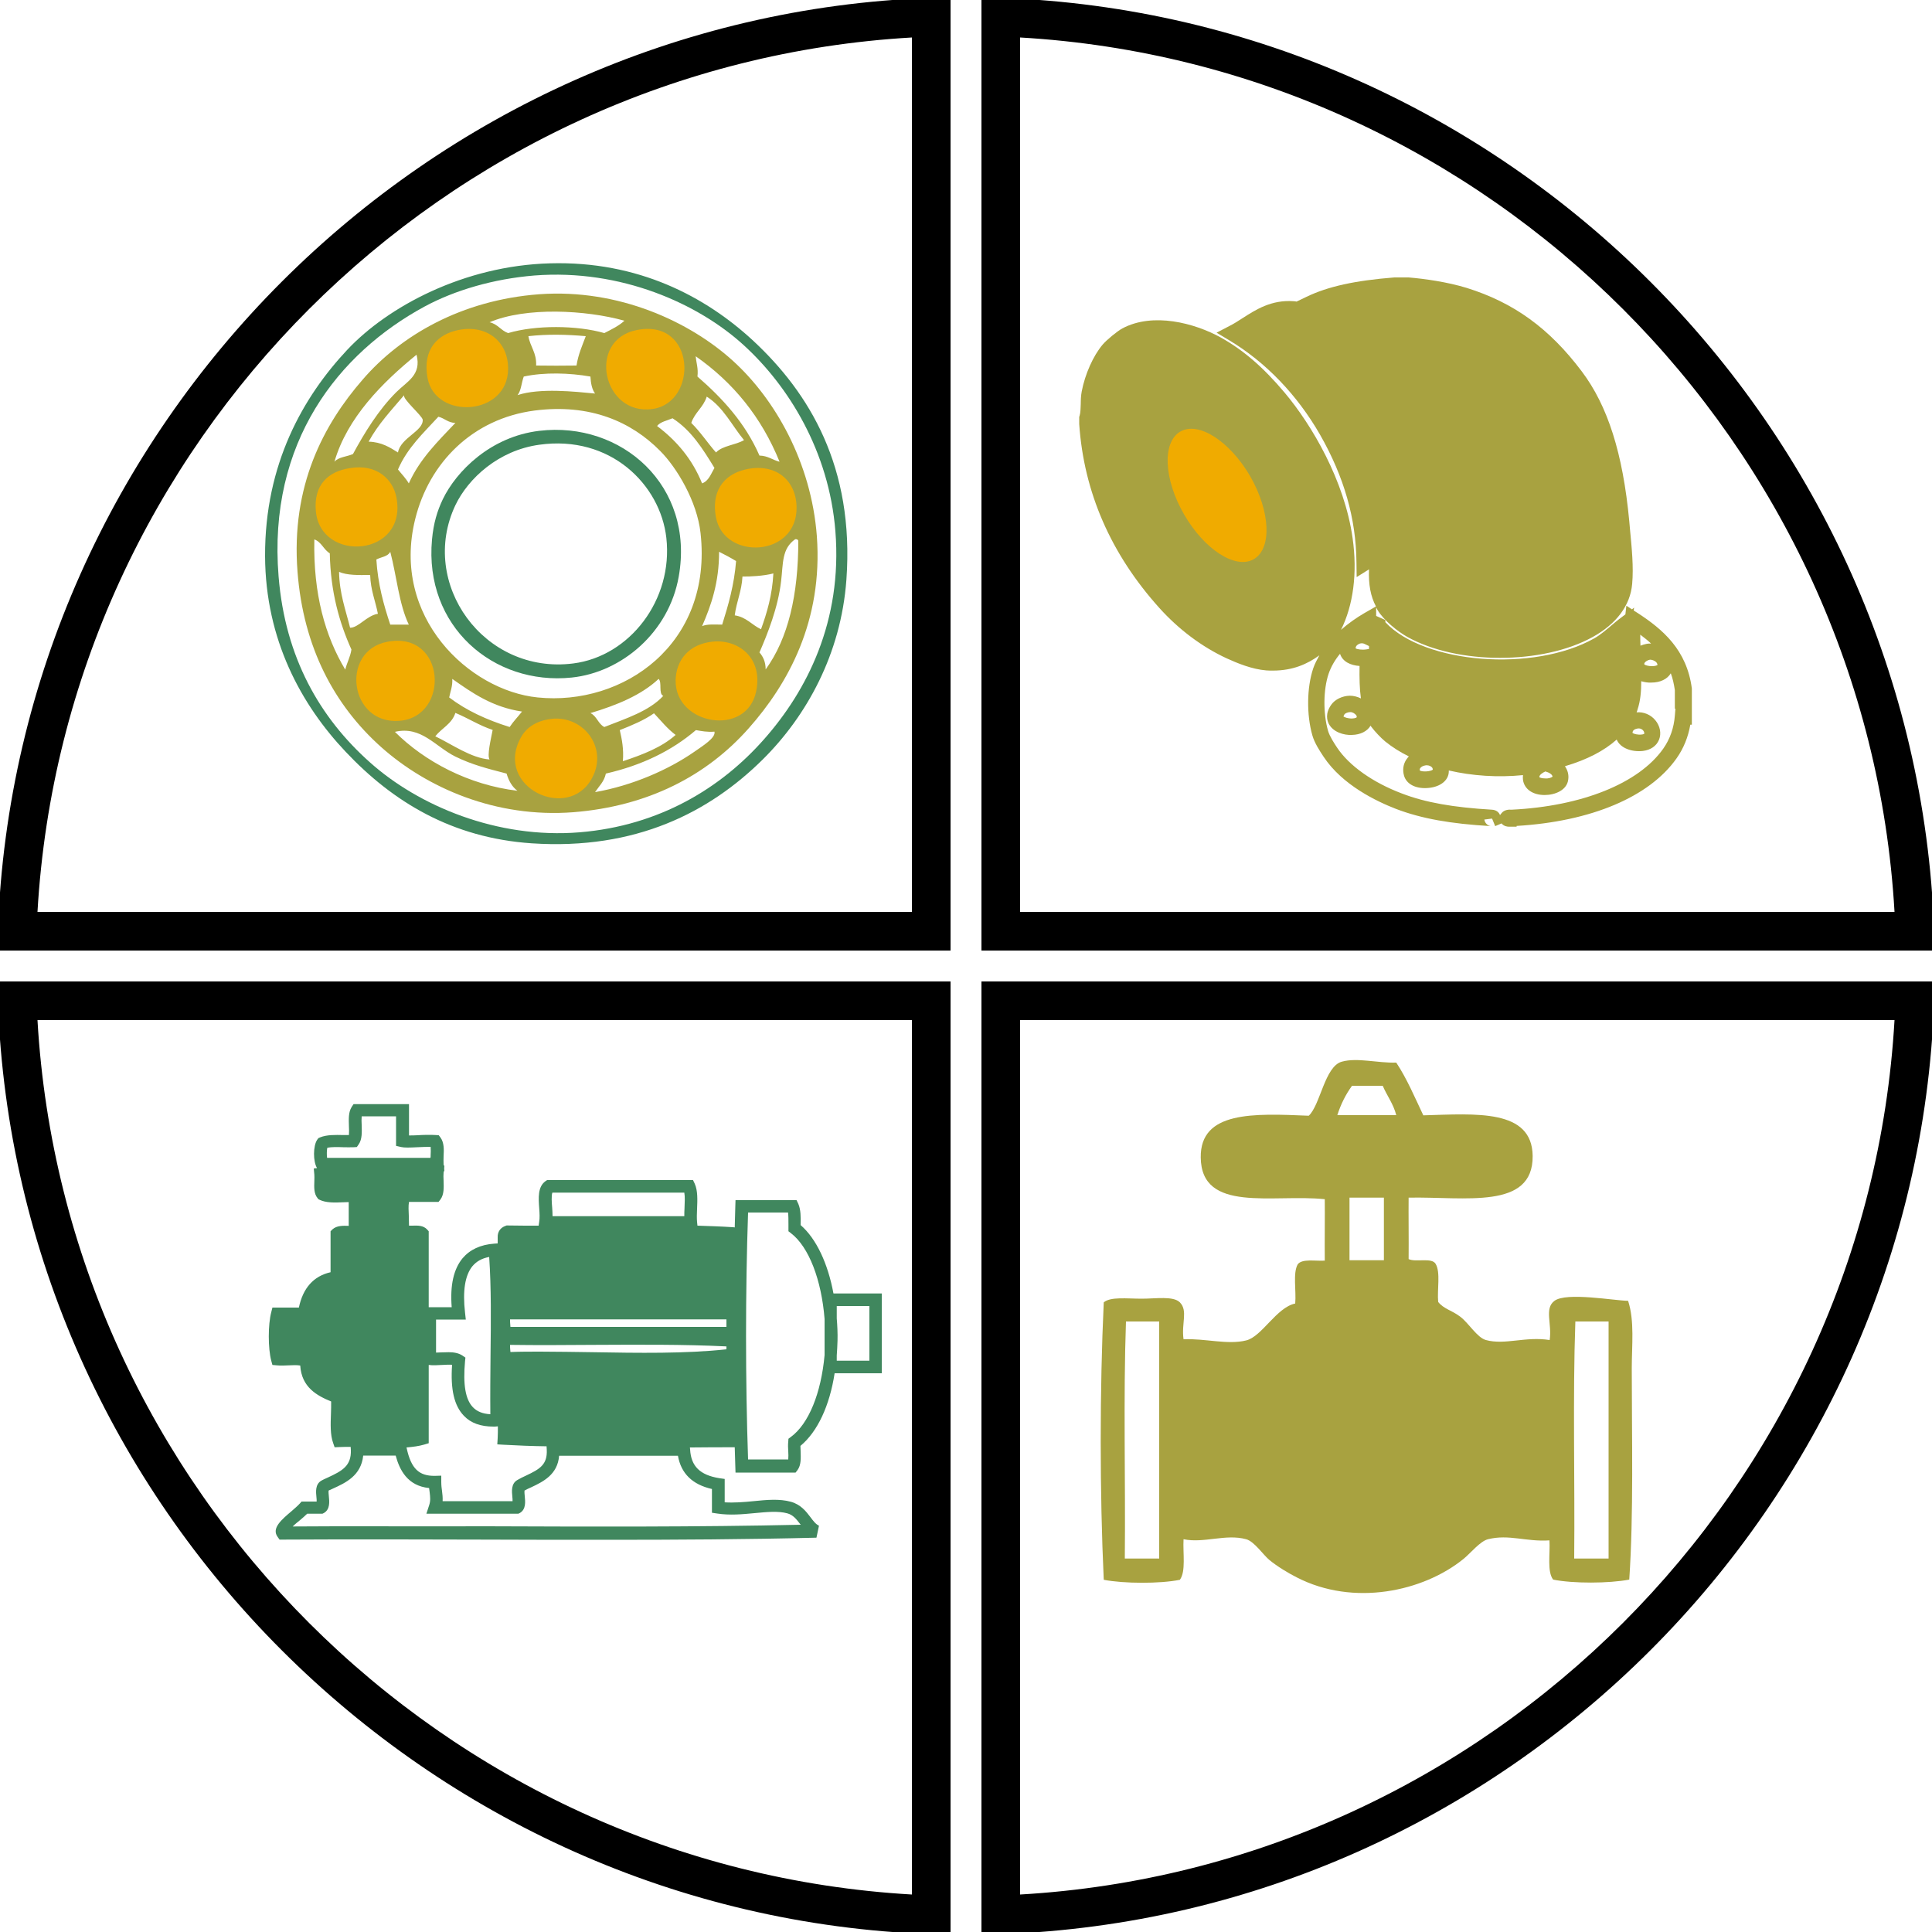 <?xml version="1.0" encoding="utf-8"?>
<!-- Generator: Adobe Illustrator 25.0.0, SVG Export Plug-In . SVG Version: 6.00 Build 0)  -->
<svg version="1.1" id="Layer_1" xmlns="http://www.w3.org/2000/svg" xmlns:xlink="http://www.w3.org/1999/xlink" x="0px" y="0px"
	 viewBox="0 0 100 100" style="enable-background:new 0 0 100 100;" xml:space="preserve">
<style type="text/css">
	.st0{fill-rule:evenodd;clip-rule:evenodd;fill:#F0AB00;}
	.st1{fill:#F0AB00;}
	.st2{fill:#008FD3;}
	.st3{fill:#609A7F;}
	.st4{fill:#A8A240;}
	.st5{fill-rule:evenodd;clip-rule:evenodd;fill:#008FD3;}
	.st6{fill-rule:evenodd;clip-rule:evenodd;fill:#609A7F;}
	.st7{fill-rule:evenodd;clip-rule:evenodd;fill:#A8A240;}
	.st8{fill:none;stroke:#000000;}
	.st9{fill:none;}
	.st10{fill:#FFFFFF;}
	.st11{fill:#40875E;}
	.st12{fill:#231F20;}
	.st13{fill-rule:evenodd;clip-rule:evenodd;fill:#40875E;}
	.st14{stroke:#231F20;stroke-width:0.5;stroke-miterlimit:10;}
	.st15{fill-rule:evenodd;clip-rule:evenodd;}
</style>
<circle class="st0" cx="39.12" cy="26.23" r="2.36"/>
<circle class="st0" cx="33.53" cy="19.11" r="2.36"/>
<circle class="st0" cx="24.19" cy="18.93" r="2.36"/>
<circle class="st0" cx="18.56" cy="26.28" r="2.36"/>
<circle class="st0" cx="20.48" cy="35.14" r="2.36"/>
<circle class="st0" cx="28.78" cy="39.37" r="2.36"/>
<circle class="st0" cx="37.09" cy="35.25" r="2.36"/>
<path class="st13" d="M28.47,13.63c4.56-0.13,8.05,1.72,10.52,4.01c2.89,2.69,5.24,6.52,4.82,12.36c-0.28,3.87-2.08,7.08-4.33,9.31
	c-2.75,2.72-6.56,4.7-11.96,4.34c-4.13-0.28-7.19-2.15-9.63-4.74c-2.29-2.42-4.15-5.79-4.17-10.12c-0.02-4.78,1.98-8.26,4.25-10.68
	C20.07,15.87,24.01,13.75,28.47,13.63z M21.97,15.87c-4.43,2.4-8.12,7-7.55,13.97c0.34,4.2,2.14,7.32,4.74,9.63
	c2.5,2.23,6.56,3.96,10.84,3.61c4.14-0.34,7.33-2.3,9.55-4.82c2.21-2.5,4.06-6.1,3.69-10.76c-0.33-4.17-2.45-7.54-4.74-9.63
	c-2.35-2.15-6.36-3.96-10.84-3.61C25.56,14.43,23.54,15.02,21.97,15.87z"/>
<path class="st7" d="M27.91,15.23c4.13-0.3,7.82,1.44,10.03,3.45c2.17,1.97,4.05,5.25,4.34,9.07c0.32,4.39-1.49,7.65-3.53,9.95
	c-2.17,2.45-5.2,4.03-9.07,4.34c-4.02,0.31-7.58-1.26-9.95-3.37c-2.42-2.16-4.03-5.16-4.33-9.07c-0.35-4.46,1.36-7.64,3.37-9.95
	C20.73,17.37,23.88,15.53,27.91,15.23z M25.34,16.68c0.42,0.09,0.59,0.43,0.96,0.56c1.42-0.42,3.55-0.41,4.98,0
	c0.37-0.19,0.75-0.37,1.04-0.64C30.32,16.04,27.21,15.88,25.34,16.68z M22.13,19.57c0.41,2.18,4.16,1.97,4.17-0.48
	c0.01-1.43-1.13-2.3-2.57-2.01C22.68,17.29,21.85,18.06,22.13,19.57z M33.77,21.17c2.38-0.33,2.26-4.69-0.8-4.09
	C30.35,17.59,31.2,21.53,33.77,21.17z M27.35,17.4c0.09,0.55,0.43,0.85,0.4,1.52c0.39,0.01,1.69,0.01,2.09,0
	c0.09-0.58,0.3-1.04,0.48-1.52C29.33,17.31,28.32,17.29,27.35,17.4z M17.31,23.9c0.21-0.25,0.65-0.26,0.96-0.4
	c0.59-1.09,1.33-2.3,2.25-3.21c0.55-0.55,1.31-0.88,1.04-1.93C19.79,19.8,17.97,21.62,17.31,23.9z M36.1,19.49
	c1.3,1.13,2.47,2.4,3.21,4.09c0.44,0.01,0.68,0.23,1.04,0.32c-0.94-2.32-2.41-4.11-4.34-5.46C36.04,18.8,36.15,19.06,36.1,19.49z
	 M27.11,19.49c-0.12,0.31-0.13,0.72-0.32,0.96c1.16-0.38,2.97-0.18,4.01-0.08c-0.16-0.22-0.22-0.53-0.24-0.88
	C29.48,19.3,28.17,19.26,27.11,19.49z M19.08,22.86c0.68,0.02,1.1,0.3,1.52,0.56c0.13-0.76,1.31-1.1,1.28-1.69
	c-0.01-0.2-1.08-1.1-0.96-1.28C20.27,21.22,19.58,21.94,19.08,22.86z M35.78,21.89c0.47,0.46,0.84,1.03,1.28,1.53
	c0.34-0.36,1.01-0.38,1.45-0.64c-0.63-0.76-1.07-1.71-1.93-2.25C36.41,21.08,35.96,21.35,35.78,21.89z M21.49,26.87
	c-1.26,5.07,2.79,8.87,6.34,9.23c4.42,0.45,9.07-2.75,8.43-8.51c-0.18-1.64-1.23-3.39-2.09-4.25c-1.49-1.51-3.62-2.46-6.5-2.09
	C24.46,21.67,22.21,23.95,21.49,26.87z M22.69,21.57c-0.77,0.84-1.61,1.61-2.09,2.73c0.19,0.24,0.4,0.45,0.56,0.72
	c0.57-1.27,1.51-2.18,2.41-3.13C23.18,21.88,23.02,21.65,22.69,21.57z M34.81,21.65c-0.28,0.12-0.63,0.18-0.8,0.4
	c1.01,0.76,1.82,1.71,2.33,2.97c0.35-0.13,0.46-0.5,0.64-0.8C36.38,23.24,35.78,22.27,34.81,21.65z M16.35,26.47
	c0.25,2.68,4.75,2.36,4.17-0.72c-0.17-0.91-0.99-1.76-2.41-1.52C17,24.4,16.22,25.08,16.35,26.47z M37.06,26.79
	c0.43,2.23,4.23,2.06,4.17-0.56c-0.03-1.38-1.09-2.29-2.65-1.93C37.4,24.58,36.81,25.49,37.06,26.79z M17.87,34.66
	c0.09-0.37,0.26-0.65,0.32-1.04c-0.63-1.4-1.08-2.99-1.12-4.98c-0.32-0.19-0.43-0.59-0.8-0.72C16.21,30.75,16.83,32.92,17.87,34.66z
	 M40.43,30.08c-0.16,1.38-0.7,2.72-1.12,3.69c0.19,0.22,0.32,0.49,0.32,0.88c1.17-1.61,1.69-3.87,1.69-6.66
	c-0.02-0.06-0.07-0.09-0.16-0.08C40.46,28.4,40.54,29.15,40.43,30.08z M20.2,28.56c-0.12,0.25-0.48,0.27-0.72,0.4
	c0.08,1.28,0.38,2.35,0.72,3.37c0.32,0,0.64,0,0.96,0C20.65,31.27,20.53,29.81,20.2,28.56z M36.34,32.41
	c0.26-0.12,0.67-0.08,1.04-0.08c0.32-1.02,0.62-2.05,0.72-3.29c-0.28-0.17-0.58-0.33-0.88-0.48C37.22,30.14,36.82,31.31,36.34,32.41
	z M18.12,32.49c0.43,0.01,0.86-0.63,1.44-0.72c-0.13-0.67-0.38-1.23-0.4-2.01c-0.6,0.01-1.2,0.02-1.61-0.16
	C17.57,30.73,17.89,31.56,18.12,32.49z M38.43,29.84c-0.04,0.76-0.31,1.3-0.4,2.01c0.6,0.09,0.89,0.5,1.36,0.72
	c0.31-0.86,0.58-1.77,0.64-2.89C39.55,29.81,38.8,29.85,38.43,29.84z M20.68,37.31c2.64-0.22,2.4-4.68-0.64-4.09
	C17.59,33.69,18.08,37.52,20.68,37.31z M34.97,35.22c-0.03,2.31,3.68,2.95,4.17,0.56c0.36-1.73-0.92-2.7-2.25-2.57
	C35.64,33.34,34.99,34.18,34.97,35.22z M23.25,36.1c0.88,0.67,1.94,1.16,3.13,1.53c0.19-0.29,0.43-0.53,0.64-0.8
	c-1.54-0.23-2.57-0.96-3.61-1.69C23.43,35.53,23.31,35.78,23.25,36.1z M30.56,36.91c0.33,0.15,0.4,0.56,0.72,0.72
	c1.11-0.44,2.3-0.81,3.05-1.61c-0.26-0.12-0.05-0.7-0.24-0.88C33.18,35.99,31.92,36.5,30.56,36.91z M22.53,38.11
	c0.87,0.42,1.86,1.13,2.81,1.2c-0.14-0.2,0.07-1.06,0.16-1.53c-0.7-0.23-1.27-0.61-1.93-0.88C23.39,37.47,22.86,37.69,22.53,38.11z
	 M32.08,37.79c0.11,0.48,0.21,0.97,0.16,1.61c1.03-0.34,2.01-0.72,2.73-1.36c-0.43-0.32-0.76-0.74-1.12-1.12
	C33.34,37.28,32.71,37.54,32.08,37.79z M26.95,38.19c-1.38,2.55,2.46,4.37,3.69,2.09c0.88-1.62-0.52-3.36-2.25-3.05
	C27.52,37.38,27.13,37.85,26.95,38.19z M26.22,40.04c-1-0.26-1.77-0.45-2.65-0.88c-1.05-0.52-1.76-1.6-3.13-1.28
	c1.54,1.54,3.83,2.75,6.34,3.05C26.5,40.72,26.33,40.41,26.22,40.04z M36.02,37.79c-1.24,1.06-2.78,1.82-4.66,2.25
	C31.27,40.46,31,40.7,30.8,41c1.94-0.34,3.8-1.16,5.14-2.09c0.41-0.29,1.12-0.72,1.04-1.04C36.6,37.9,36.31,37.84,36.02,37.79z"/>
<path class="st13" d="M27.91,22.3c4.26-0.51,8.06,2.84,7.22,7.55c-0.51,2.88-2.95,4.95-5.54,5.22c-4.06,0.42-7.64-2.66-7.23-7.14
	c0.08-0.86,0.27-1.48,0.56-2.09C23.62,24.39,25.39,22.6,27.91,22.3z M23.57,26.15c-1.91,4.04,1.47,8.78,6.1,8.19
	c2.92-0.37,5.18-3.29,4.82-6.5c-0.31-2.75-2.89-5.34-6.58-4.82C25.81,23.31,24.24,24.75,23.57,26.15z"/>
<path class="st7" d="M72.27,55c0.55,0.83,0.96,1.8,1.4,2.73c2.73-0.08,5.63-0.34,5.66,2.1c0.03,2.81-3.52,2.1-6.42,2.16
	c-0.01,0.83,0.01,2.15,0,3.18c0.37,0.18,1.2-0.1,1.4,0.25c0.26,0.44,0.07,1.33,0.13,1.97c0.3,0.37,0.69,0.42,1.14,0.76
	c0.44,0.33,0.87,1.08,1.33,1.21c0.99,0.27,2.05-0.2,3.3,0c0.13-0.84-0.29-1.63,0.25-2.03c0.62-0.46,3.08-0.01,3.81,0
	c0.34,1.05,0.19,2.29,0.19,3.5c0,3.53,0.1,7.55-0.13,10.93c-1.05,0.2-2.9,0.21-3.94,0c-0.32-0.42-0.15-1.33-0.19-2.03
	c-1.22,0.08-2.09-0.33-3.18-0.06c-0.41,0.1-0.91,0.73-1.27,1.02c-2.07,1.68-5.68,2.48-8.64,0.95c-0.4-0.2-1-0.56-1.4-0.89
	c-0.32-0.26-0.79-0.97-1.21-1.08c-1.06-0.29-2.18,0.22-3.24,0c-0.04,0.72,0.13,1.66-0.19,2.1c-1.04,0.21-2.9,0.2-3.94,0
	c-0.21-4.49-0.21-9.87,0-14.36c0.35-0.3,1.19-0.19,1.97-0.19c0.73,0,1.63-0.15,1.97,0.19c0.43,0.44,0.07,1.09,0.19,1.91
	c1.12-0.05,2.28,0.3,3.24,0.06c0.81-0.19,1.57-1.71,2.54-1.91c0.06-0.66-0.13-1.57,0.13-2.03c0.23-0.3,0.9-0.16,1.4-0.19
	c-0.01-1.02,0.01-2.36,0-3.18c-2.67-0.28-6.39,0.74-6.42-2.16c-0.03-2.41,2.74-2.28,5.59-2.16c0.6-0.55,0.83-2.57,1.72-2.8
	C70.25,54.73,71.31,55.03,72.27,55z M69.98,56.2c-0.32,0.44-0.58,0.95-0.76,1.52c1.02,0,2.03,0,3.05,0c-0.15-0.59-0.48-1-0.7-1.52
	C71.04,56.2,70.51,56.2,69.98,56.2z M69.85,61.99c0,1.08,0,2.16,0,3.24c0.59,0,1.19,0,1.78,0c0-1.08,0-2.16,0-3.24
	C71.04,61.99,70.45,61.99,69.85,61.99z M58.22,80.67c0.59,0,1.19,0,1.78,0c0-4.09,0-8.18,0-12.27c-0.57,0-1.14,0-1.72,0
	C58.14,72.37,58.26,76.6,58.22,80.67z M81.48,80.67c0.59,0,1.19,0,1.78,0c0-4.09,0-8.18,0-12.27c-0.57,0-1.14,0-1.72,0
	C81.4,72.37,81.52,76.6,81.48,80.67z"/>
<path class="st7" d="M66.61,74.06c0.29,2.11,1.04,3.75,3.05,4.32c0.55,0.16,1.31-0.02,1.59,0.32c0.17,0.21,0.11,0.7,0,0.83
	c-0.46,0.56-2.15-0.04-2.73-0.32c-0.7-0.33-1.41-0.83-1.91-1.46c-0.68-0.87-1.41-2.77-0.83-3.69
	C65.93,73.83,66.44,73.94,66.61,74.06z"/>
<path class="st0" d="M66.83,24.88c-0.08-0.09-0.16-0.18-0.21-0.26c-0.32-0.49-0.58-0.99-0.84-1.51c-0.06-0.12-0.11-0.24-0.15-0.37
	c-0.06-0.17-0.13-0.34-0.22-0.51c-0.18-0.33-0.52-0.63-0.84-0.92l-0.2-0.18c-0.66-0.61-1.4-1.07-2.07-1.3
	c-1.2-0.4-2.5-0.13-3.23,0.68c-1.06,1.2-0.85,3.58-0.46,4.88c0.69,2.29,2.36,4.52,4.15,5.56c0.26,0.15,0.66,0.35,0.95,0.44
	c0.38,0.12,0.74,0.17,1.07,0.17c1.25,0,2.17-0.73,2.56-1.57c0.55-1.18,0.37-3.63-0.16-4.67C67.07,25.16,66.95,25.02,66.83,24.88z
	 M66.56,29.64c-0.35,0.76-1.3,1.35-2.61,0.95c-0.18-0.06-0.53-0.22-0.78-0.36c-1.59-0.92-3.13-3-3.76-5.07
	C59,23.81,59,21.87,59.69,21.09c0.51-0.56,1.45-0.74,2.33-0.44c0.55,0.19,1.19,0.59,1.76,1.12L64,21.95
	c0.26,0.23,0.55,0.49,0.66,0.69c0.06,0.12,0.12,0.25,0.17,0.4c0.06,0.15,0.12,0.31,0.19,0.45c0.27,0.54,0.55,1.06,0.89,1.58
	c0.09,0.14,0.19,0.26,0.29,0.36c0.09,0.1,0.17,0.2,0.22,0.28C66.84,26.55,66.99,28.71,66.56,29.64z"/>
<path class="st7" d="M87.57,35.64c-0.26-2.01-1.51-3.07-2.82-3.92l-0.19-0.12l0.02-0.15l-0.11,0.09l-0.29-0.19l-0.05,0.45
	l-0.33,0.25c-0.13,0.1-0.26,0.21-0.4,0.33c-0.28,0.23-0.56,0.48-0.88,0.66c-3.13,1.77-8.8,1.32-10.81-0.83l-0.01-0.12l-0.47-0.21
	v-0.44c0.03,0.05,0.05,0.1,0.08,0.15c0.32,0.52,1.02,1.09,1.54,1.38c1.3,0.72,3.04,1.08,4.79,1.08c1.75,0,3.5-0.36,4.8-1.08
	c1.23-0.68,1.94-1.63,2.04-2.74c0.08-0.88-0.02-1.86-0.11-2.81l-0.04-0.45c-0.33-3.5-1.11-5.96-2.46-7.75
	c-1.68-2.23-3.52-3.56-5.96-4.32c-1.02-0.31-2.17-0.47-3-0.54H72.2l-0.03,0c-2.04,0.16-3.44,0.47-4.54,1l-0.52,0.25
	c-0.05-0.01-0.11-0.02-0.16-0.02c-1.14-0.08-1.94,0.43-2.64,0.88c-0.23,0.15-0.45,0.29-0.67,0.4l-0.67,0.35l0.65,0.39
	c1.9,1.14,3.52,2.83,4.7,4.88c1.25,2.19,1.87,4.35,1.89,6.62l0.01,0.76l0.64-0.4c-0.03,0.79,0.08,1.39,0.36,1.92l-0.61,0.35
	c-0.38,0.22-0.8,0.51-1.2,0.86c0.63-1.26,0.86-2.93,0.6-4.75c-0.42-2.98-2.1-5.84-3.52-7.53c-1.12-1.33-2.14-2.2-3.3-2.85
	c-1.36-0.75-3.51-1.32-5.1-0.47c-0.26,0.14-0.82,0.6-1.02,0.84c-0.49,0.58-0.91,1.53-1.08,2.42c-0.04,0.21-0.05,0.43-0.05,0.64
	c-0.01,0.23-0.01,0.46-0.06,0.62l-0.02,0.06l0,0.37c0.24,3.52,1.63,6.72,4.15,9.52c1,1.11,2.2,2.01,3.47,2.6
	c0.57,0.26,1.32,0.57,2.06,0.63c0.12,0.01,0.23,0.01,0.34,0.01c1.04,0,1.79-0.34,2.41-0.79c-0.12,0.22-0.24,0.44-0.32,0.68
	c-0.33,0.98-0.35,2.4-0.04,3.47c0.11,0.38,0.36,0.77,0.58,1.1c0.98,1.48,2.77,2.32,3.75,2.7c1.31,0.5,2.82,0.77,4.91,0.89
	c-0.12-0.01-0.31-0.12-0.34-0.34l0.4-0.05l0.16,0.39l0.33-0.14c0.12,0.15,0.3,0.17,0.39,0.17c0.02,0,0.04,0,0.05,0h0.34v-0.04
	c3.86-0.23,6.87-1.5,8.28-3.5c0.36-0.51,0.6-1.1,0.71-1.74h0.08v-1.81L87.57,35.64z M85.79,34.42c-0.02,0.02-0.12,0.06-0.28,0.06
	c0,0-0.01,0-0.01,0c-0.19,0-0.34-0.05-0.39-0.09c-0.01-0.05,0.01-0.07,0.02-0.09c0.04-0.06,0.15-0.13,0.25-0.15
	c0.1-0.02,0.27,0.04,0.36,0.14C85.79,34.36,85.79,34.4,85.79,34.42z M85.46,33.31c-0.08,0-0.17,0-0.25,0.02
	c-0.1,0.02-0.2,0.05-0.3,0.09c-0.01-0.19-0.01-0.38-0.01-0.57C85.1,33,85.29,33.15,85.46,33.31z M84.5,37.94
	c-0.01-0.16,0.15-0.21,0.25-0.23c0.16-0.03,0.26,0.05,0.3,0.1c0.06,0.07,0.06,0.14,0.06,0.16c0,0.01-0.04,0.04-0.15,0.05
	C84.78,38.04,84.57,37.99,84.5,37.94z M80.36,40.2c-0.05,0.04-0.19,0.11-0.4,0.09c-0.17,0-0.27-0.05-0.28-0.06
	c-0.02-0.12,0.17-0.24,0.31-0.3C80.17,39.98,80.35,40.08,80.36,40.2z M74.16,39.84c-0.13,0.1-0.55,0.12-0.67,0.04
	c-0.01-0.06,0-0.09,0.02-0.12c0.04-0.06,0.13-0.12,0.25-0.14c0.13-0.03,0.27,0.01,0.35,0.09C74.15,39.75,74.16,39.79,74.16,39.84z
	 M71.69,32.36c0,0.02,0,0.03,0,0.05C71.69,32.4,71.69,32.38,71.69,32.36L71.69,32.36z M70.26,33.38c0.08-0.07,0.23-0.12,0.37-0.05
	l0.23,0.11c0,0.05,0,0.1,0,0.15l-0.12,0.02c-0.24,0.04-0.49,0-0.57-0.05C70.16,33.47,70.22,33.41,70.26,33.38z M86.72,36.68
	l-0.03,0.36c-0.05,0.64-0.25,1.21-0.6,1.71c-1.27,1.8-4.21,2.98-7.85,3.16c-0.13-0.01-0.38-0.01-0.53,0.19l-0.07,0.09
	c-0.05-0.14-0.19-0.27-0.42-0.28c-2-0.12-3.44-0.37-4.66-0.84c-1.51-0.57-2.73-1.44-3.35-2.37c-0.14-0.21-0.39-0.59-0.47-0.87
	c-0.26-0.9-0.25-2.14,0.03-2.96c0.13-0.38,0.34-0.73,0.59-1.03c0.13,0.41,0.55,0.6,1.01,0.63c-0.01,0.61,0,1.18,0.07,1.68
	c-0.18-0.09-0.38-0.14-0.58-0.14c-0.38,0.01-0.76,0.19-0.95,0.46c-0.33,0.46-0.22,0.82-0.13,1c0.23,0.43,0.78,0.59,1.19,0.57
	c0.45-0.01,0.8-0.19,0.97-0.48c0.01,0.02,0.03,0.04,0.04,0.06c0.18,0.24,0.49,0.57,0.72,0.76c0.36,0.29,0.77,0.55,1.22,0.77
	c-0.05,0.06-0.1,0.12-0.14,0.18c-0.15,0.24-0.19,0.52-0.11,0.81c0.12,0.43,0.57,0.68,1.18,0.65c0.62-0.03,1.06-0.33,1.13-0.75
	c0.01-0.05,0.01-0.11,0.01-0.16c1.21,0.28,2.54,0.37,3.84,0.24c-0.01,0.08-0.01,0.16,0,0.25c0.07,0.48,0.51,0.78,1.12,0.78
	c0,0,0,0,0,0c0.54,0,1.15-0.25,1.22-0.79c0.04-0.26-0.03-0.5-0.17-0.7c1.15-0.34,2.03-0.8,2.68-1.38c0.19,0.46,0.81,0.65,1.35,0.59
	c0.41-0.05,0.71-0.26,0.84-0.58c0.13-0.32,0.06-0.71-0.19-1.01c-0.24-0.29-0.6-0.44-0.97-0.41c0.02-0.05,0.04-0.1,0.05-0.15
	c0.15-0.45,0.19-0.94,0.19-1.46c0.17,0.05,0.35,0.08,0.52,0.07c0.47,0,0.83-0.18,1.01-0.48c0.1,0.26,0.16,0.55,0.21,0.87V36.68z
	 M70.22,37.13c-0.03,0.03-0.18,0.08-0.39,0.05c-0.18-0.02-0.28-0.09-0.29-0.09c0-0.01,0.01-0.06,0.06-0.13
	c0.03-0.03,0.14-0.1,0.29-0.1c0.09-0.01,0.24,0.06,0.31,0.17C70.23,37.06,70.23,37.09,70.22,37.13z"/>
<path class="st0" d="M61.09,22.34c-0.94,0.55-0.86,2.46,0.2,4.29c1.05,1.82,2.67,2.86,3.61,2.31c0.94-0.55,0.86-2.46-0.19-4.29
	C63.65,22.83,62.03,21.79,61.09,22.34z"/>
<path class="st11" d="M43.2,71.08h2.44v-4.13h-2.5c-0.29-1.56-0.89-2.84-1.7-3.54l0-0.03c0.01-0.38,0.01-0.77-0.12-1.07l-0.09-0.19
	h-3.16l-0.01,0.31c-0.01,0.36-0.02,0.73-0.03,1.1l-0.09-0.01c-0.6-0.04-1.22-0.06-1.84-0.08l-0.02-0.19c-0.02-0.2-0.01-0.44,0-0.68
	c0.02-0.46,0.04-0.94-0.12-1.3l-0.09-0.19h-7.55l-0.09,0.06c-0.4,0.29-0.36,0.86-0.32,1.41c0.02,0.25,0.03,0.5,0,0.68l-0.03,0.21
	c-0.54,0-1.08,0-1.61-0.01l-0.05,0l-0.05,0.02c-0.27,0.09-0.42,0.31-0.41,0.59v0.32l-0.17,0.01c-0.72,0.05-1.27,0.31-1.65,0.76
	c-0.46,0.56-0.65,1.39-0.56,2.53h-1.19v-3.93l-0.08-0.09c-0.2-0.22-0.5-0.21-0.77-0.2c-0.05,0-0.11,0-0.17,0
	c0-0.16-0.01-0.33-0.01-0.5c-0.01-0.25-0.03-0.53,0.01-0.73h1.53l0.1-0.13c0.19-0.26,0.17-0.62,0.16-0.97
	c-0.01-0.15-0.01-0.3,0-0.41l0.01-0.08h0.03l-0.01-0.14l0.01-0.15l-0.03,0l-0.01-0.07c-0.01-0.12,0-0.26,0-0.41
	c0.02-0.35,0.03-0.71-0.16-0.97l-0.09-0.12l-0.15-0.01c-0.3-0.02-0.65-0.01-0.96,0.01c-0.14,0.01-0.3,0.01-0.43,0.01v-1.62H18.3
	l-0.1,0.15c-0.17,0.27-0.15,0.63-0.14,0.98c0.01,0.14,0.01,0.34,0,0.47c-0.1,0-0.2,0-0.29,0c-0.42-0.01-0.86-0.02-1.2,0.12
	l-0.09,0.04l-0.06,0.08c-0.22,0.32-0.22,1.13-0.01,1.47l-0.17,0.02l0.03,0.32c0.01,0.09,0,0.21,0,0.33
	c-0.01,0.32-0.03,0.65,0.17,0.89l0.04,0.05l0.06,0.03c0.33,0.16,0.77,0.15,1.2,0.13c0.11,0,0.21-0.01,0.31-0.01v1.23
	c-0.29-0.01-0.62-0.02-0.84,0.18l-0.1,0.1v2.12c-0.88,0.2-1.43,0.82-1.64,1.83H14.1l-0.06,0.24c-0.17,0.63-0.17,1.88,0,2.51
	l0.06,0.22l0.23,0.02c0.2,0.02,0.41,0.01,0.62,0c0.2-0.01,0.43-0.02,0.59,0.01c0.07,1.13,0.87,1.56,1.6,1.86c0,0.2,0,0.42-0.01,0.64
	c-0.02,0.53-0.04,1.08,0.11,1.5l0.08,0.23l0.24-0.01c0.19-0.01,0.39-0.01,0.59-0.01l0.01,0.16c0.03,0.82-0.44,1.08-1.2,1.43
	c-0.1,0.05-0.21,0.09-0.33,0.16c-0.32,0.19-0.28,0.58-0.25,0.87c0.01,0.06,0.01,0.14,0.01,0.21h-0.78l-0.1,0.11
	c-0.09,0.1-0.25,0.24-0.41,0.38c-0.52,0.44-1.06,0.89-0.73,1.34l0.1,0.14l0.17,0c3.49-0.02,7.09-0.01,10.56,0
	c2.03,0.01,4.09,0.01,6.16,0.01c3.66,0,7.33-0.02,10.9-0.11l0.13-0.62c-0.17-0.08-0.29-0.24-0.44-0.44c-0.22-0.29-0.5-0.66-1.02-0.8
	c-0.58-0.16-1.24-0.1-1.93-0.03c-0.5,0.05-1.01,0.09-1.49,0.06v-1.21l-0.28-0.04c-0.99-0.16-1.46-0.61-1.51-1.48l-0.01-0.11
	c0.03,0,0.06,0,0.08,0c0.78-0.01,1.5-0.01,2.13-0.01l0.11,0c0.01,0.33,0.02,0.67,0.03,1l0.01,0.31h3.11l0.1-0.13
	c0.19-0.26,0.17-0.62,0.16-0.97c0-0.1-0.01-0.19-0.01-0.28C42.32,74.1,42.94,72.76,43.2,71.08z M43.31,67.6h1.69v2.83h-1.69v-0.27
	c0.02-0.25,0.03-0.51,0.04-0.77c0.01-0.39-0.01-0.78-0.04-1.15V67.6z M37.6,69.69v0.15c-2.12,0.23-4.56,0.19-6.92,0.15
	c-0.9-0.01-1.81-0.03-2.72-0.03c-0.52,0-1.03,0-1.54,0.02c0-0.04-0.01-0.08-0.01-0.12c-0.01-0.07-0.01-0.17-0.01-0.25
	c1.41,0.02,2.87,0.01,4.29,0C33,69.6,35.38,69.58,37.6,69.69z M37.6,68.68H26.42c0-0.04-0.01-0.08-0.01-0.13
	c-0.01-0.07-0.01-0.18-0.01-0.26h11.2V68.68z M28.59,61.73h6.83c0.04,0.22,0.02,0.52,0.01,0.81c-0.01,0.14-0.01,0.27-0.01,0.41H28.6
	c0-0.15-0.01-0.3-0.02-0.45C28.56,62.28,28.53,61.89,28.59,61.73z M22.57,68.3h1.54l-0.04-0.36c-0.13-1.13,0-1.93,0.38-2.4
	c0.21-0.25,0.49-0.41,0.87-0.48c0.11,1.6,0.09,3.36,0.07,5.06c-0.01,1.02-0.02,2.06-0.01,3.08c-0.39-0.02-0.69-0.14-0.9-0.36
	c-0.39-0.4-0.52-1.18-0.41-2.38l0.02-0.19l-0.16-0.11c-0.2-0.13-0.45-0.17-0.71-0.17c-0.13,0-0.26,0.01-0.39,0.01
	c-0.09,0-0.18,0.01-0.26,0.01V68.3z M21.96,74.77l0.23-0.07v-4.05l0.01,0c0.21,0.03,0.44,0.01,0.67,0c0.17-0.01,0.38-0.02,0.53-0.01
	c-0.09,1.28,0.11,2.12,0.61,2.64c0.36,0.38,0.87,0.56,1.53,0.56c0.06,0,0.13,0,0.19-0.01l0.04,0c0,0.21,0,0.41-0.01,0.6l-0.02,0.33
	l0.33,0.02c0.71,0.04,1.46,0.07,2.22,0.08l0.01,0.17c0.04,0.78-0.36,1.01-1.08,1.35c-0.15,0.07-0.3,0.14-0.45,0.23
	c-0.32,0.19-0.28,0.58-0.25,0.88c0.01,0.06,0.01,0.14,0.01,0.21h-3.62c0.01-0.19-0.01-0.36-0.03-0.52
	c-0.02-0.14-0.04-0.29-0.04-0.47l0-0.33l-0.33,0.01c-0.82,0.01-1.23-0.37-1.46-1.43l-0.01-0.04C21.38,74.89,21.69,74.85,21.96,74.77
	z M16.94,59.41c0.22-0.05,0.52-0.04,0.82-0.03c0.19,0,0.38,0.01,0.55,0l0.16-0.01l0.09-0.13c0.19-0.27,0.17-0.64,0.16-1.01
	c-0.01-0.14-0.01-0.32,0-0.45h1.78v1.53l0.26,0.06c0.18,0.04,0.44,0.03,0.85,0.01c0.22-0.01,0.46-0.02,0.68-0.02
	c0.01,0.13,0.01,0.31,0,0.43c0,0.05,0,0.1-0.01,0.14h-5.35C16.91,59.79,16.91,59.55,16.94,59.41z M36.85,77.07v1.23l0.27,0.04
	c0.65,0.1,1.3,0.04,1.93-0.02c0.63-0.06,1.23-0.12,1.7,0.01c0.3,0.08,0.47,0.3,0.67,0.56c0.01,0.01,0.02,0.02,0.03,0.03
	c-5.33,0.12-10.88,0.1-16.25,0.08C23.16,79.01,21.08,79,19,79c-1.29,0-2.57,0-3.85,0.01c0.12-0.12,0.27-0.24,0.37-0.32
	c0.14-0.12,0.27-0.23,0.38-0.34h0.79l0.08-0.04c0.32-0.19,0.28-0.58,0.25-0.88c-0.01-0.08-0.02-0.21-0.01-0.28
	c0.07-0.03,0.15-0.07,0.22-0.1c0.66-0.3,1.46-0.67,1.57-1.71h1.68c0.2,0.74,0.61,1.57,1.73,1.68c0.01,0.08,0.02,0.16,0.03,0.23
	c0.03,0.26,0.05,0.43-0.03,0.67l-0.14,0.43h4.76l0.08-0.04c0.32-0.19,0.28-0.58,0.25-0.88c-0.01-0.08-0.02-0.21-0.01-0.28
	c0.11-0.06,0.23-0.12,0.35-0.17c0.61-0.29,1.36-0.65,1.44-1.63h6.15C35.25,76.26,35.83,76.84,36.85,77.07z M40.93,74.38l-0.12,0.09
	l-0.01,0.15c-0.02,0.16-0.01,0.34,0,0.5c0.01,0.12,0.01,0.3,0,0.42h-2.08c-0.14-4.08-0.14-8.7,0-12.78h2.07
	c0.02,0.17,0.02,0.39,0.02,0.61l0,0.36l0.13,0.1c0.93,0.71,1.58,2.42,1.74,4.44v1.87C42.5,72.11,41.86,73.7,40.93,74.38z"/>
<g>
	<g>
		<path d="M49.2,49.2H-0.15l0.04-1.04C0.83,22.04,22.04,0.83,48.16-0.11l1.04-0.04V49.2z M1.94,47.2H47.2V1.94
			C22.94,3.34,3.34,22.94,1.94,47.2z"/>
	</g>
	<g>
		<path d="M49.2,100.15l-1.04-0.04C22.04,99.17,0.83,77.96-0.11,51.84l-0.04-1.04H49.2V100.15z M1.94,52.8
			c1.4,24.26,21,43.86,45.26,45.26V52.8H1.94z"/>
	</g>
	<g>
		<path d="M50.8,100.15V50.8h49.35l-0.04,1.04c-0.94,26.13-22.14,47.33-48.27,48.27L50.8,100.15z M52.8,52.8v45.26
			c24.26-1.4,43.86-21,45.26-45.26H52.8z"/>
	</g>
	<g>
		<path d="M100.15,49.2H50.8V-0.15l1.04,0.04c26.13,0.94,47.33,22.15,48.27,48.27L100.15,49.2z M52.8,47.2h45.26
			c-1.4-24.26-21-43.86-45.26-45.26V47.2z"/>
	</g>
</g>
</svg>
